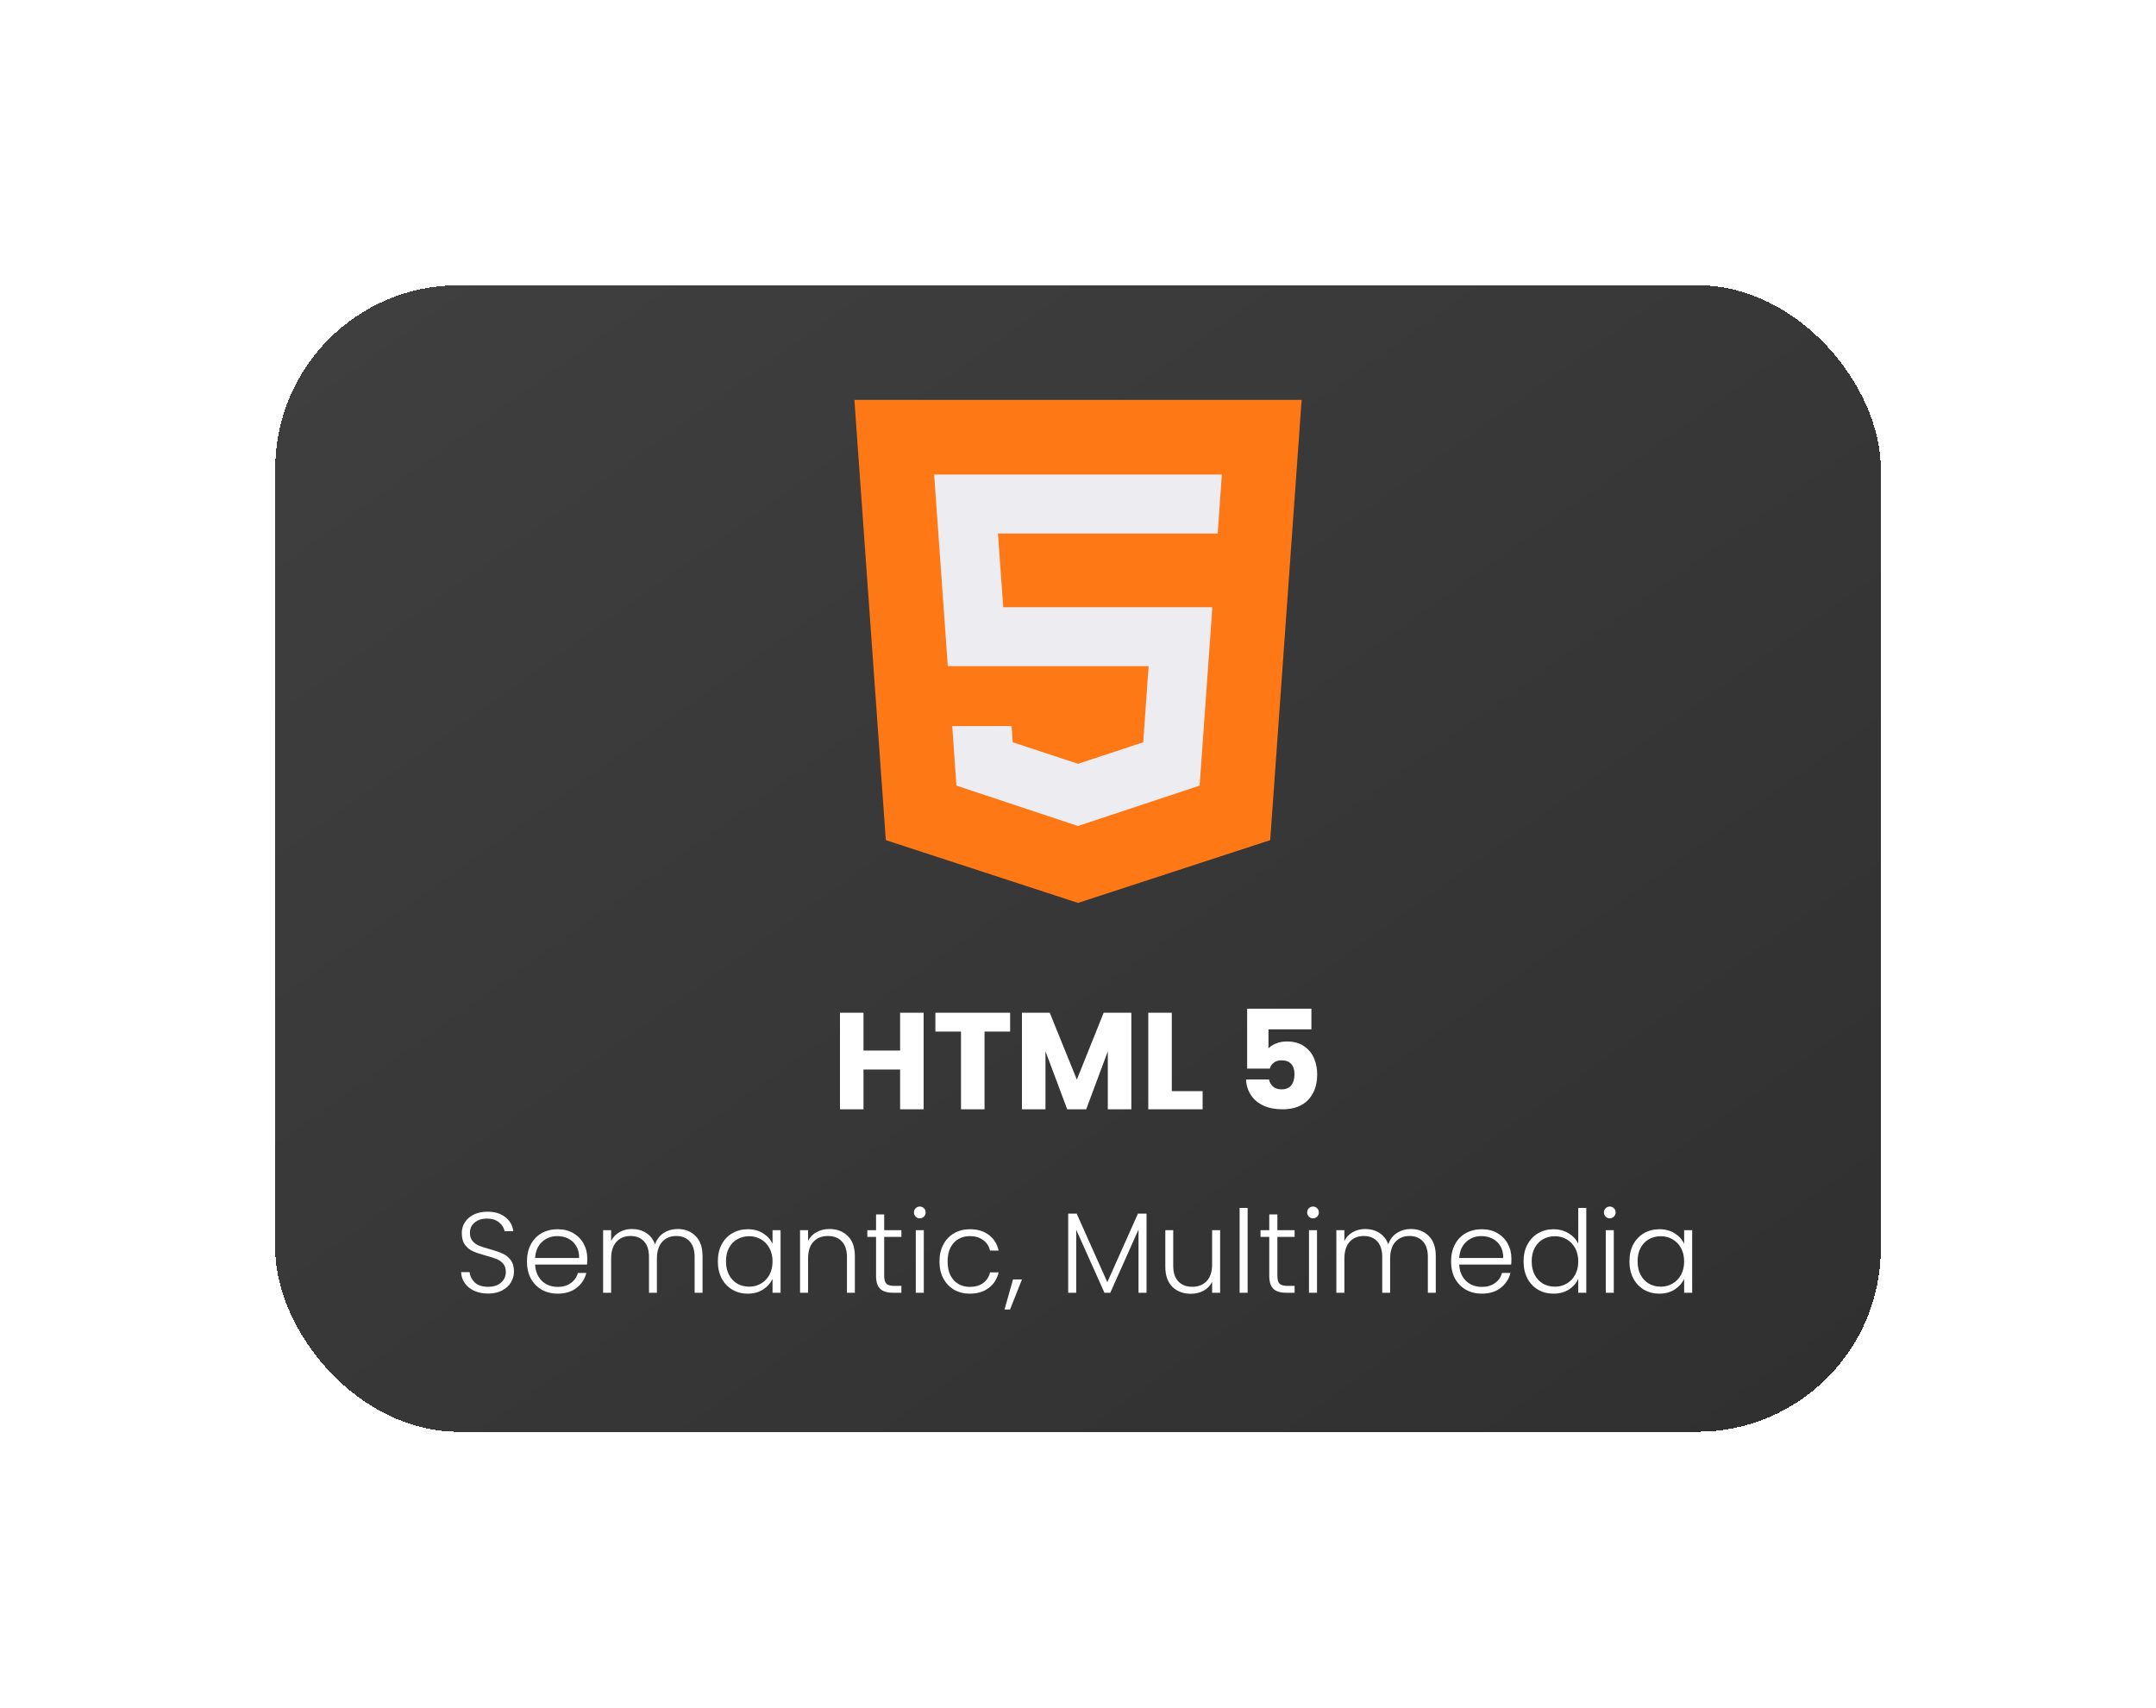 <svg width="188" height="149" viewBox="0 0 188 149" fill="none" xmlns="http://www.w3.org/2000/svg">
<g filter="url(#filter0_d_4437_5839)">
<rect x="28" y="16.878" width="140" height="100" rx="16" fill="url(#paint0_linear_4437_5839)" shape-rendering="crispEdges"/>
<path d="M78.501 26.877L81.242 65.276L98.001 70.752L114.76 65.276L117.501 26.877H78.501Z" fill="#FF7816"/>
<path d="M110.181 38.532H91.017L91.483 44.959H109.716L108.604 60.52L98 64.043L87.397 60.52L87.035 55.328H92.207L92.311 56.742L98 58.618L103.69 56.742L104.155 50.1H86.647L85.457 33.39H110.543L110.181 38.532Z" fill="#ECECF1"/>
<path d="M84.54 80.329V88.753H82.488V85.285H79.296V88.753H77.244V80.329H79.296V83.629H82.488V80.329H84.54ZM92.081 80.329V81.973H89.849V88.753H87.797V81.973H85.565V80.329H92.081ZM102.651 80.329V88.753H100.599V83.701L98.715 88.753H97.059L95.163 83.689V88.753H93.111V80.329H95.535L97.899 86.161L100.239 80.329H102.651ZM106.179 87.169H108.867V88.753H104.127V80.329H106.179V87.169ZM118.353 81.781H114.609V83.437C114.769 83.261 114.993 83.117 115.281 83.005C115.569 82.893 115.881 82.837 116.217 82.837C116.817 82.837 117.313 82.973 117.705 83.245C118.105 83.517 118.397 83.869 118.581 84.301C118.765 84.733 118.857 85.201 118.857 85.705C118.857 86.641 118.593 87.385 118.065 87.937C117.537 88.481 116.793 88.753 115.833 88.753C115.193 88.753 114.637 88.645 114.165 88.429C113.693 88.205 113.329 87.897 113.073 87.505C112.817 87.113 112.677 86.661 112.653 86.149H114.657C114.705 86.397 114.821 86.605 115.005 86.773C115.189 86.933 115.441 87.013 115.761 87.013C116.137 87.013 116.417 86.893 116.601 86.653C116.785 86.413 116.877 86.093 116.877 85.693C116.877 85.301 116.781 85.001 116.589 84.793C116.397 84.585 116.117 84.481 115.749 84.481C115.477 84.481 115.253 84.549 115.077 84.685C114.901 84.813 114.785 84.985 114.729 85.201H112.749V79.981H118.353V81.781Z" fill="white"/>
<path d="M46.567 104.823C46.107 104.823 45.7 104.743 45.347 104.583C45 104.423 44.727 104.2 44.527 103.913C44.327 103.627 44.22 103.307 44.207 102.953H44.947C44.98 103.293 45.13 103.593 45.397 103.853C45.663 104.107 46.053 104.233 46.567 104.233C47.04 104.233 47.413 104.113 47.687 103.873C47.967 103.627 48.107 103.317 48.107 102.943C48.107 102.643 48.03 102.403 47.877 102.223C47.723 102.037 47.533 101.9 47.307 101.813C47.08 101.72 46.767 101.62 46.367 101.513C45.9 101.387 45.53 101.263 45.257 101.143C44.983 101.023 44.75 100.837 44.557 100.583C44.363 100.33 44.267 99.987 44.267 99.553C44.267 99.193 44.36 98.873 44.547 98.593C44.733 98.307 44.997 98.083 45.337 97.923C45.677 97.763 46.067 97.683 46.507 97.683C47.153 97.683 47.673 97.843 48.067 98.163C48.467 98.477 48.697 98.883 48.757 99.383H47.997C47.95 99.097 47.793 98.843 47.527 98.623C47.26 98.397 46.9 98.283 46.447 98.283C46.027 98.283 45.677 98.397 45.397 98.623C45.117 98.843 44.977 99.147 44.977 99.533C44.977 99.827 45.053 100.063 45.207 100.243C45.36 100.423 45.55 100.56 45.777 100.653C46.01 100.747 46.323 100.847 46.717 100.953C47.17 101.08 47.537 101.207 47.817 101.333C48.097 101.453 48.333 101.64 48.527 101.893C48.72 102.147 48.817 102.487 48.817 102.913C48.817 103.24 48.73 103.55 48.557 103.843C48.383 104.137 48.127 104.373 47.787 104.553C47.447 104.733 47.04 104.823 46.567 104.823ZM55.209 101.743C55.209 101.983 55.203 102.167 55.189 102.293H50.659C50.679 102.707 50.779 103.06 50.959 103.353C51.139 103.647 51.376 103.87 51.669 104.023C51.963 104.17 52.283 104.243 52.629 104.243C53.083 104.243 53.463 104.133 53.769 103.913C54.083 103.693 54.289 103.397 54.389 103.023H55.129C54.996 103.557 54.709 103.993 54.269 104.333C53.836 104.667 53.289 104.833 52.629 104.833C52.116 104.833 51.656 104.72 51.249 104.493C50.843 104.26 50.523 103.933 50.289 103.513C50.063 103.087 49.949 102.59 49.949 102.023C49.949 101.457 50.063 100.96 50.289 100.533C50.516 100.107 50.833 99.78 51.239 99.553C51.646 99.327 52.109 99.213 52.629 99.213C53.149 99.213 53.603 99.327 53.989 99.553C54.383 99.78 54.683 100.087 54.889 100.473C55.103 100.853 55.209 101.277 55.209 101.743ZM54.499 101.723C54.506 101.317 54.423 100.97 54.249 100.683C54.083 100.397 53.853 100.18 53.559 100.033C53.266 99.887 52.946 99.813 52.599 99.813C52.079 99.813 51.636 99.98 51.269 100.313C50.903 100.647 50.699 101.117 50.659 101.723H54.499ZM63.09 99.193C63.73 99.193 64.25 99.397 64.65 99.803C65.057 100.203 65.26 100.787 65.26 101.553V104.753H64.57V101.633C64.57 101.04 64.427 100.587 64.14 100.273C63.853 99.96 63.463 99.803 62.97 99.803C62.457 99.803 62.047 99.973 61.74 100.313C61.433 100.653 61.28 101.147 61.28 101.793V104.753H60.59V101.633C60.59 101.04 60.447 100.587 60.16 100.273C59.873 99.96 59.48 99.803 58.98 99.803C58.467 99.803 58.057 99.973 57.75 100.313C57.443 100.653 57.29 101.147 57.29 101.793V104.753H56.59V99.293H57.29V100.233C57.463 99.893 57.71 99.637 58.03 99.463C58.35 99.283 58.707 99.193 59.1 99.193C59.573 99.193 59.987 99.307 60.34 99.533C60.7 99.76 60.96 100.093 61.12 100.533C61.267 100.1 61.517 99.77 61.87 99.543C62.23 99.31 62.637 99.193 63.09 99.193ZM66.595 102.013C66.595 101.453 66.705 100.963 66.925 100.543C67.151 100.117 67.461 99.79 67.855 99.563C68.255 99.33 68.705 99.213 69.205 99.213C69.725 99.213 70.171 99.333 70.545 99.573C70.925 99.813 71.198 100.12 71.365 100.493V99.293H72.065V104.753H71.365V103.543C71.191 103.917 70.915 104.227 70.535 104.473C70.161 104.713 69.715 104.833 69.195 104.833C68.701 104.833 68.255 104.717 67.855 104.483C67.461 104.25 67.151 103.92 66.925 103.493C66.705 103.067 66.595 102.573 66.595 102.013ZM71.365 102.023C71.365 101.583 71.275 101.197 71.095 100.863C70.915 100.53 70.668 100.273 70.355 100.093C70.048 99.913 69.708 99.823 69.335 99.823C68.948 99.823 68.601 99.91 68.295 100.083C67.988 100.257 67.745 100.51 67.565 100.843C67.391 101.17 67.305 101.56 67.305 102.013C67.305 102.46 67.391 102.853 67.565 103.193C67.745 103.527 67.988 103.783 68.295 103.963C68.601 104.137 68.948 104.223 69.335 104.223C69.708 104.223 70.048 104.133 70.355 103.953C70.668 103.773 70.915 103.517 71.095 103.183C71.275 102.85 71.365 102.463 71.365 102.023ZM76.323 99.193C76.976 99.193 77.509 99.397 77.923 99.803C78.336 100.203 78.543 100.787 78.543 101.553V104.753H77.853V101.633C77.853 101.04 77.703 100.587 77.403 100.273C77.109 99.96 76.706 99.803 76.193 99.803C75.666 99.803 75.246 99.97 74.933 100.303C74.619 100.637 74.463 101.127 74.463 101.773V104.753H73.763V99.293H74.463V100.223C74.636 99.89 74.886 99.637 75.213 99.463C75.539 99.283 75.909 99.193 76.323 99.193ZM81.101 99.883V103.273C81.101 103.607 81.164 103.837 81.291 103.963C81.418 104.09 81.641 104.153 81.961 104.153H82.601V104.753H81.851C81.358 104.753 80.991 104.64 80.751 104.413C80.511 104.18 80.391 103.8 80.391 103.273V99.883H79.631V99.293H80.391V97.923H81.101V99.293H82.601V99.883H81.101ZM84.205 98.263C84.065 98.263 83.945 98.213 83.845 98.113C83.745 98.013 83.695 97.89 83.695 97.743C83.695 97.597 83.745 97.477 83.845 97.383C83.945 97.283 84.065 97.233 84.205 97.233C84.345 97.233 84.465 97.283 84.565 97.383C84.665 97.477 84.715 97.597 84.715 97.743C84.715 97.89 84.665 98.013 84.565 98.113C84.465 98.213 84.345 98.263 84.205 98.263ZM84.555 99.293V104.753H83.855V99.293H84.555ZM85.92 102.023C85.92 101.457 86.034 100.963 86.26 100.543C86.487 100.117 86.8 99.79 87.2 99.563C87.6 99.33 88.057 99.213 88.57 99.213C89.244 99.213 89.797 99.38 90.23 99.713C90.67 100.047 90.954 100.5 91.08 101.073H90.33C90.237 100.68 90.034 100.373 89.72 100.153C89.414 99.927 89.03 99.813 88.57 99.813C88.204 99.813 87.874 99.897 87.58 100.063C87.287 100.23 87.054 100.48 86.88 100.813C86.714 101.14 86.63 101.543 86.63 102.023C86.63 102.503 86.714 102.91 86.88 103.243C87.054 103.577 87.287 103.827 87.58 103.993C87.874 104.16 88.204 104.243 88.57 104.243C89.03 104.243 89.414 104.133 89.72 103.913C90.034 103.687 90.237 103.373 90.33 102.973H91.08C90.954 103.533 90.67 103.983 90.23 104.323C89.79 104.663 89.237 104.833 88.57 104.833C88.057 104.833 87.6 104.72 87.2 104.493C86.8 104.26 86.487 103.933 86.26 103.513C86.034 103.087 85.92 102.59 85.92 102.023ZM93.113 103.593L92.073 106.213H91.593L92.333 103.593H93.113ZM103.976 97.853V104.753H103.276V99.243L100.816 104.753H100.306L97.846 99.263V104.753H97.146V97.853H97.886L100.556 103.833L103.226 97.853H103.976ZM110.394 99.293V104.753H109.694V103.793C109.534 104.133 109.287 104.393 108.954 104.573C108.621 104.753 108.247 104.843 107.834 104.843C107.181 104.843 106.647 104.643 106.234 104.243C105.821 103.837 105.614 103.25 105.614 102.483V99.293H106.304V102.403C106.304 102.997 106.451 103.45 106.744 103.763C107.044 104.077 107.451 104.233 107.964 104.233C108.491 104.233 108.911 104.067 109.224 103.733C109.537 103.4 109.694 102.91 109.694 102.263V99.293H110.394ZM112.792 97.353V104.753H112.092V97.353H112.792ZM115.387 99.883V103.273C115.387 103.607 115.45 103.837 115.577 103.963C115.704 104.09 115.927 104.153 116.247 104.153H116.887V104.753H116.137C115.644 104.753 115.277 104.64 115.037 104.413C114.797 104.18 114.677 103.8 114.677 103.273V99.883H113.917V99.293H114.677V97.923H115.387V99.293H116.887V99.883H115.387ZM118.492 98.263C118.352 98.263 118.232 98.213 118.132 98.113C118.032 98.013 117.982 97.89 117.982 97.743C117.982 97.597 118.032 97.477 118.132 97.383C118.232 97.283 118.352 97.233 118.492 97.233C118.632 97.233 118.752 97.283 118.852 97.383C118.952 97.477 119.002 97.597 119.002 97.743C119.002 97.89 118.952 98.013 118.852 98.113C118.752 98.213 118.632 98.263 118.492 98.263ZM118.842 99.293V104.753H118.142V99.293H118.842ZM127.027 99.193C127.667 99.193 128.187 99.397 128.587 99.803C128.993 100.203 129.197 100.787 129.197 101.553V104.753H128.507V101.633C128.507 101.04 128.363 100.587 128.077 100.273C127.79 99.96 127.4 99.803 126.907 99.803C126.393 99.803 125.983 99.973 125.677 100.313C125.37 100.653 125.217 101.147 125.217 101.793V104.753H124.527V101.633C124.527 101.04 124.383 100.587 124.097 100.273C123.81 99.96 123.417 99.803 122.917 99.803C122.403 99.803 121.993 99.973 121.687 100.313C121.38 100.653 121.227 101.147 121.227 101.793V104.753H120.527V99.293H121.227V100.233C121.4 99.893 121.647 99.637 121.967 99.463C122.287 99.283 122.643 99.193 123.037 99.193C123.51 99.193 123.923 99.307 124.277 99.533C124.637 99.76 124.897 100.093 125.057 100.533C125.203 100.1 125.453 99.77 125.807 99.543C126.167 99.31 126.573 99.193 127.027 99.193ZM135.791 101.743C135.791 101.983 135.785 102.167 135.771 102.293H131.241C131.261 102.707 131.361 103.06 131.541 103.353C131.721 103.647 131.958 103.87 132.251 104.023C132.545 104.17 132.865 104.243 133.211 104.243C133.665 104.243 134.045 104.133 134.351 103.913C134.665 103.693 134.871 103.397 134.971 103.023H135.711C135.578 103.557 135.291 103.993 134.851 104.333C134.418 104.667 133.871 104.833 133.211 104.833C132.698 104.833 132.238 104.72 131.831 104.493C131.425 104.26 131.105 103.933 130.871 103.513C130.645 103.087 130.531 102.59 130.531 102.023C130.531 101.457 130.645 100.96 130.871 100.533C131.098 100.107 131.415 99.78 131.821 99.553C132.228 99.327 132.691 99.213 133.211 99.213C133.731 99.213 134.185 99.327 134.571 99.553C134.965 99.78 135.265 100.087 135.471 100.473C135.685 100.853 135.791 101.277 135.791 101.743ZM135.081 101.723C135.088 101.317 135.005 100.97 134.831 100.683C134.665 100.397 134.435 100.18 134.141 100.033C133.848 99.887 133.528 99.813 133.181 99.813C132.661 99.813 132.218 99.98 131.851 100.313C131.485 100.647 131.281 101.117 131.241 101.723H135.081ZM136.852 102.013C136.852 101.453 136.965 100.963 137.192 100.543C137.419 100.117 137.729 99.79 138.122 99.563C138.522 99.33 138.972 99.213 139.472 99.213C139.952 99.213 140.385 99.33 140.772 99.563C141.159 99.797 141.442 100.1 141.622 100.473V97.353H142.322V104.753H141.622V103.533C141.455 103.913 141.182 104.227 140.802 104.473C140.422 104.713 139.975 104.833 139.462 104.833C138.962 104.833 138.512 104.717 138.112 104.483C137.719 104.25 137.409 103.92 137.182 103.493C136.962 103.067 136.852 102.573 136.852 102.013ZM141.622 102.023C141.622 101.583 141.532 101.197 141.352 100.863C141.172 100.53 140.925 100.273 140.612 100.093C140.305 99.913 139.965 99.823 139.592 99.823C139.205 99.823 138.859 99.91 138.552 100.083C138.245 100.257 138.002 100.51 137.822 100.843C137.649 101.17 137.562 101.56 137.562 102.013C137.562 102.46 137.649 102.853 137.822 103.193C138.002 103.527 138.245 103.783 138.552 103.963C138.859 104.137 139.205 104.223 139.592 104.223C139.965 104.223 140.305 104.133 140.612 103.953C140.925 103.773 141.172 103.517 141.352 103.183C141.532 102.85 141.622 102.463 141.622 102.023ZM144.37 98.263C144.23 98.263 144.11 98.213 144.01 98.113C143.91 98.013 143.86 97.89 143.86 97.743C143.86 97.597 143.91 97.477 144.01 97.383C144.11 97.283 144.23 97.233 144.37 97.233C144.51 97.233 144.63 97.283 144.73 97.383C144.83 97.477 144.88 97.597 144.88 97.743C144.88 97.89 144.83 98.013 144.73 98.113C144.63 98.213 144.51 98.263 144.37 98.263ZM144.72 99.293V104.753H144.02V99.293H144.72ZM146.085 102.013C146.085 101.453 146.195 100.963 146.415 100.543C146.642 100.117 146.952 99.79 147.345 99.563C147.745 99.33 148.195 99.213 148.695 99.213C149.215 99.213 149.662 99.333 150.035 99.573C150.415 99.813 150.689 100.12 150.855 100.493V99.293H151.555V104.753H150.855V103.543C150.682 103.917 150.405 104.227 150.025 104.473C149.652 104.713 149.205 104.833 148.685 104.833C148.192 104.833 147.745 104.717 147.345 104.483C146.952 104.25 146.642 103.92 146.415 103.493C146.195 103.067 146.085 102.573 146.085 102.013ZM150.855 102.023C150.855 101.583 150.765 101.197 150.585 100.863C150.405 100.53 150.159 100.273 149.845 100.093C149.539 99.913 149.199 99.823 148.825 99.823C148.439 99.823 148.092 99.91 147.785 100.083C147.479 100.257 147.235 100.51 147.055 100.843C146.882 101.17 146.795 101.56 146.795 102.013C146.795 102.46 146.882 102.853 147.055 103.193C147.235 103.527 147.479 103.783 147.785 103.963C148.092 104.137 148.439 104.223 148.825 104.223C149.199 104.223 149.539 104.133 149.845 103.953C150.159 103.773 150.405 103.517 150.585 103.183C150.765 102.85 150.855 102.463 150.855 102.023Z" fill="white"/>
</g>
<defs>
<filter id="filter0_d_4437_5839" x="0" y="0.878" width="188" height="148" filterUnits="userSpaceOnUse" color-interpolation-filters="sRGB">
<feFlood flood-opacity="0" result="BackgroundImageFix"/>
<feColorMatrix in="SourceAlpha" type="matrix" values="0 0 0 0 0 0 0 0 0 0 0 0 0 0 0 0 0 0 127 0" result="hardAlpha"/>
<feOffset dx="-4" dy="8"/>
<feGaussianBlur stdDeviation="12"/>
<feComposite in2="hardAlpha" operator="out"/>
<feColorMatrix type="matrix" values="0 0 0 0 0 0 0 0 0 0 0 0 0 0 0 0 0 0 0.125 0"/>
<feBlend mode="normal" in2="BackgroundImageFix" result="effect1_dropShadow_4437_5839"/>
<feBlend mode="normal" in="SourceGraphic" in2="effect1_dropShadow_4437_5839" result="shape"/>
</filter>
<linearGradient id="paint0_linear_4437_5839" x1="28" y1="16.878" x2="122.595" y2="149.311" gradientUnits="userSpaceOnUse">
<stop offset="0.03" stop-color="#3F3F40"/>
<stop offset="0.97" stop-color="#303030"/>
</linearGradient>
</defs>
</svg>
